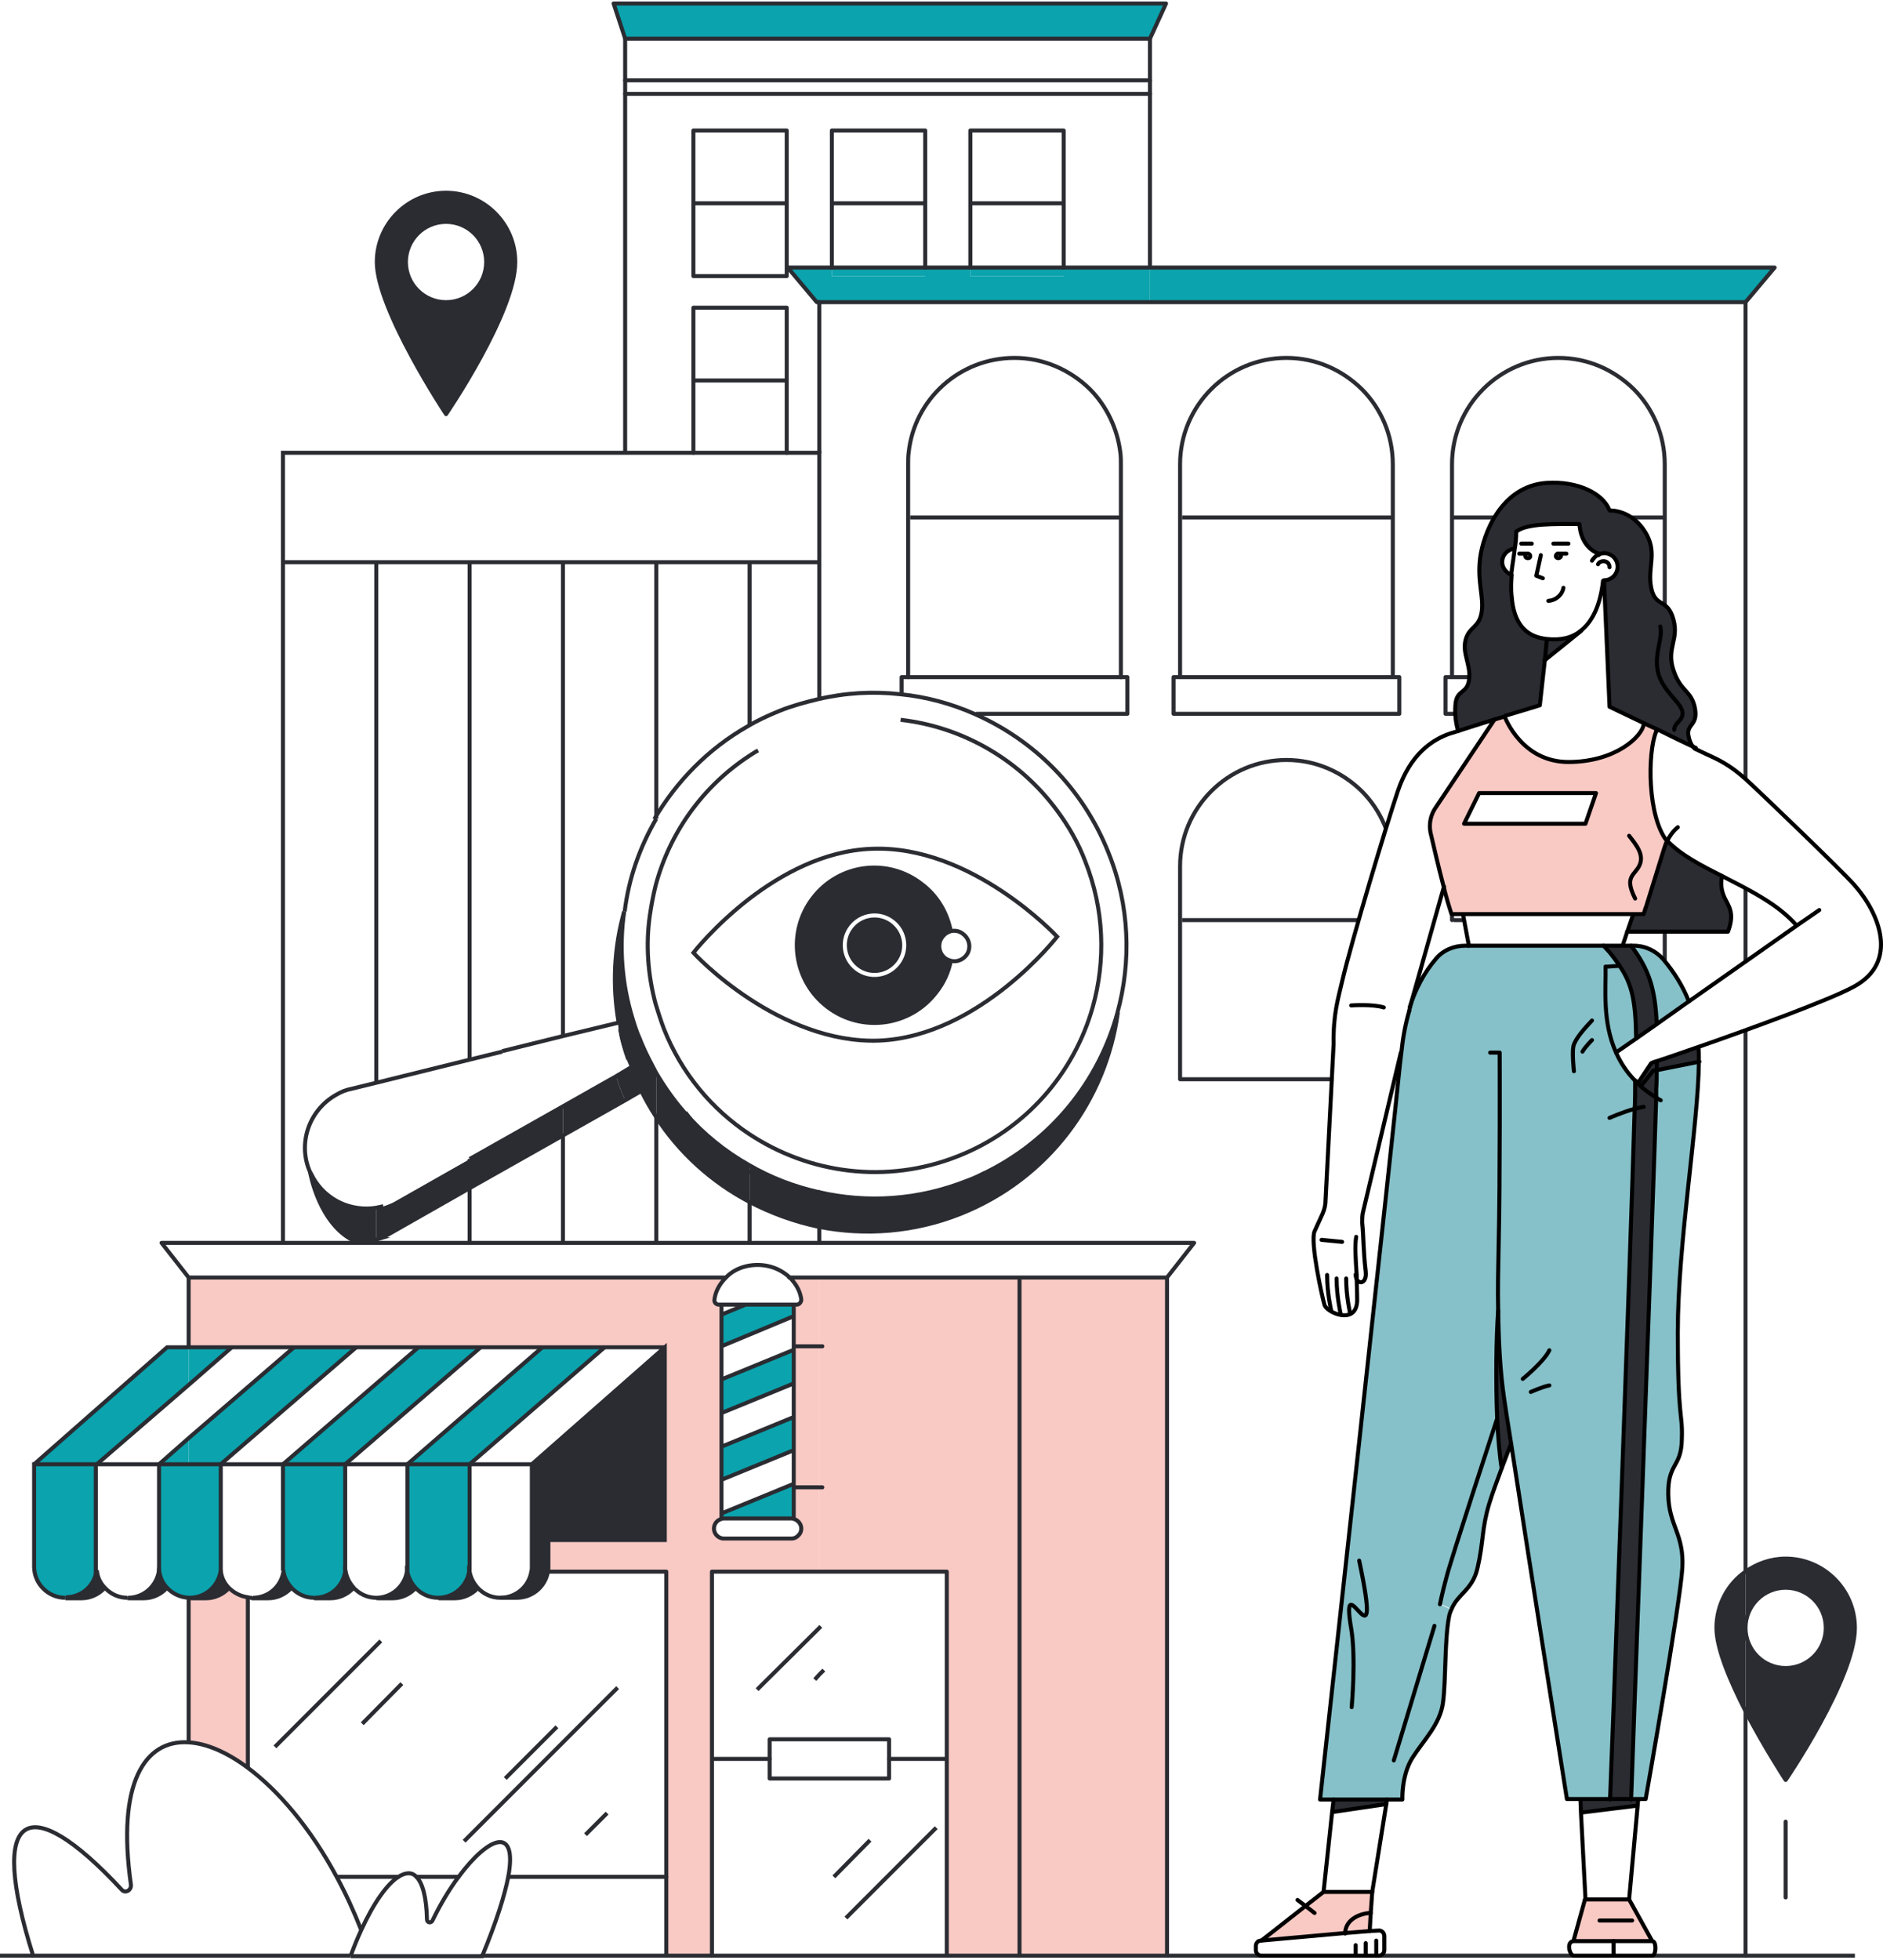 <svg xmlns="http://www.w3.org/2000/svg" id="ss1" x="0" y="0" version="1.1" viewBox="0 0 375.3 390.5" xml:space="preserve"><style>#ss1 .st0{fill:#fff}#ss1 .st1{fill:#2a2c32}#ss1 .st2{fill:#0ba3ad}#ss1 .st3{fill:#f9c9c4}#ss1 .st4{stroke-linecap:round;stroke-linejoin:round}#ss1 .st4,#ss1 .st5,#ss1 .st6{fill:none;stroke:#2a2c32;stroke-width:.8}#ss1 .st6{stroke-miterlimit:10}#ss1 .st8{fill:#86c0c8}#ss1 .st9{fill:none;stroke:#000;stroke-width:.8;stroke-linecap:round;stroke-linejoin:round}</style><path d="m124.4 3.7.2 88.9 79.1.4 19.5-4.8 7.6-16.7-1.3-15.3-.7-50.5z" class="st0"/><g id="XMLID_00000109710622557110055670000006557853371514180799_"><path d="M355.9 310.5c7.6 0 13.8 6.2 13.8 13.8 0 10.1-13.8 30.3-13.8 30.3s-4.2-6.4-8-13.7v-16.6c0 4.4 3.6 8 8 8s8-3.6 8-8-3.6-8-8-8-8 3.6-8 8v-11.2c2.2-1.7 5-2.6 8-2.6z" class="st1"/><path d="m353.7 53.3-5.8 6.9H229.2v-6.9z" class="st2"/><path d="M347.9 340.9v48.8H232.6V254.5l5.4-7H163.3v-3.2c9.2 1.8 19 1.1 28.3-2.6 17.5-7 28.9-22.6 31.3-40.1 2.8-10.2 2.5-21.4-1.8-32-5.1-12.8-14.8-22.3-26.5-27.5h30.1v-7.4h-1.4V92.5c0-.8 0-1.6-.1-2.3h5.9v-30h118.7V313c-3.5 2.5-5.8 6.6-5.8 11.2.1 4.3 2.8 10.8 5.9 16.7zm-14.8-118.5V215h-1.4v-42.4c0-5.9-2.4-11.1-6.2-15-3.8-3.8-9.1-6.2-15-6.2-11.7 0-21.2 9.5-21.2 21.2V215H288v7.4h45.1zm0-80.2v-7.4h-1.4V92.5c0-5.8-2.4-11.1-6.2-15-3.8-3.8-9.1-6.2-15-6.2-11.7 0-21.2 9.5-21.2 21.2v42.4H288v7.4h45.1zm-54.2 80.2V215h-1.4v-42.4c0-5.9-2.4-11.1-6.2-15-3.8-3.8-9.1-6.2-15-6.2-11.7 0-21.2 9.5-21.2 21.2V215h-1.4v7.4h45.2zm0-80.2v-7.4h-1.4V92.5c0-5.8-2.4-11.1-6.2-15-3.8-3.8-9.1-6.2-15-6.2-11.7 0-21.2 9.5-21.2 21.2v42.4h-1.4v7.4h45.2z" class="st0"/><path d="M347.9 324.3v16.6c-3-5.9-5.8-12.4-5.8-16.6 0-4.6 2.3-8.8 5.8-11.2v11.2z" class="st1"/><path d="M333.1 215v7.4h-45V215H331.8zM333.1 134.9v7.3h-45v-7.3H331.8zM331.8 183.3V215h-42.4v-31.7h.3zM331.8 172.7v10.6h-42.3v-10.6c0-11.7 9.5-21.2 21.2-21.2 5.9 0 11.1 2.4 15 6.2 3.7 3.9 6.1 9.2 6.1 15zM331.8 103.1v31.8h-42.4v-31.8h.3zM331.8 92.5v10.6h-42.3V92.5c0-11.7 9.5-21.2 21.2-21.2 5.9 0 11.1 2.4 15 6.2 3.7 3.9 6.1 9.2 6.1 15zM278.9 215v7.4h-45V215H277.6zM278.9 134.9v7.3h-45v-7.3H277.6zM277.6 183.3V215h-42.4v-31.7h.4zM277.6 172.7v10.6h-42.3v-10.6c0-11.7 9.5-21.2 21.2-21.2 5.9 0 11.1 2.4 15 6.2 3.7 3.9 6.1 9.2 6.1 15zM277.6 103.1v31.8h-42.4v-31.8h.4zM277.6 92.5v10.6h-42.3V92.5c0-11.7 9.5-21.2 21.2-21.2 5.9 0 11.1 2.4 15 6.2 3.7 3.9 6.1 9.2 6.1 15zM238 247.6l-5.4 6.9v-6.9z" class="st0"/><path d="M203.2 254.5h29.4v135.1h-29.4z" class="st3"/><path d="M203.2 247.6h29.4v7h-29.4z" class="st0"/><path d="m232.4.7-3.2 7H124.6l-2.3-7z" class="st2"/><path d="M229.2 60.2v30h-5.9c-.5-4.9-2.8-9.3-6.1-12.7-3.8-3.8-9.1-6.2-15-6.2-10.9 0-19.9 8.3-21.1 18.9h-17.9v-30h66z" class="st0"/><path d="M229.2 53.3v6.9h-66.4l-5.8-6.9h8.8V55h18.6v-1.7h9V55H212v-1.7z" class="st2"/><path d="M224.7 134.9v7.4h-30.1c-4.7-2.1-9.8-3.5-15-4V135H224.7zM223.4 103.1v31.8H181v-31.8h.4zM223.4 92.5v10.6H181V92.5c0-.8 0-1.6.1-2.3h42.1c.2.8.2 1.6.2 2.3z" class="st0"/><path d="M223.3 90.2h-42.1c1.1-10.6 10.1-18.9 21.1-18.9 5.8 0 11.1 2.4 15 6.2 3.2 3.4 5.4 7.8 6 12.7zM219.8 176.3c3.3 8.3 4.2 17.1 3.1 25.4-3.8 13.6-13.2 25.5-26.7 32 12.1-7.2 19.9-19.6 21.6-33.1a45.3 45.3 0 0 0-1.5-29c-1.5-3.7-3.4-7.1-5.6-10.1 3.8 4.3 6.9 9.2 9.1 14.8z" class="st0"/><path d="M222.9 201.7c1.1-8.3.2-17-3.1-25.4-2.2-5.6-5.3-10.6-9.1-14.8-7.5-10.2-18.9-16.7-31.2-18.1l.2-1.2v-4c5.2.6 10.3 1.9 15 4 11.7 5.1 21.4 14.7 26.5 27.5 4.2 10.6 4.5 21.8 1.7 32z" class="st0"/><path d="M216.4 171.6c3.8 9.6 4.1 19.7 1.5 29 .9-7.3.1-15-2.8-22.4-9.2-23.2-35.5-34.5-58.7-25.3-2.5 1-4.8 2.1-7 3.5v-5.7c.6-.4 1.2-.8 1.8-1.1 1.1-.5 2.1-1 3.2-1.4 20.3-8.1 42.6-2 56.3 13.4 2.3 3 4.2 6.4 5.7 10z" class="st0"/><path d="M215 178.2c2.9 7.4 3.8 15 2.8 22.4-3.7 13.1-13.2 24.3-26.8 29.7-14.3 5.7-29.8 3.5-41.7-4.4V199c6.8 4.5 16 8.8 25.9 8.3 20-.9 35.4-20.7 35.4-20.7s-17.1-18.4-37.1-17.5c-9.5.4-18 5.1-24.2 9.9v-22.6c2.2-1.3 4.5-2.5 7-3.5 23.2-9.2 49.5 2.1 58.7 25.3z" class="st0"/><path d="M193.4 53.3h18.7V55h-18.7z" class="st2"/><path d="M163.3 296.3v-41.8h39.9v135.1h-14.5v-76.5h-25.4z" class="st3"/><path d="M163.3 247.6h39.9v7h-39.9zM210.7 186.6s-15.4 19.8-35.4 20.7c-9.9.4-19.2-3.9-25.9-8.3v-20c6.3-4.8 14.7-9.5 24.2-9.9 20-.9 37.1 17.5 37.1 17.5zm-18.1 3.7c1-1.3.8-3.2-.6-4.2-.8-.6-1.7-.7-2.5-.6-.7-3.6-2.6-7-5.8-9.4-6.8-5.2-16.5-3.9-21.7 2.8-5.2 6.8-3.9 16.5 2.9 21.7 6.8 5.2 16.5 3.9 21.7-2.9 1.5-1.9 2.4-4.1 2.9-6.3 1.1.3 2.4-.1 3.1-1.1zM217.8 200.6c-1.7 13.5-9.5 25.9-21.6 33.1-1.1.5-2.1 1-3.2 1.4-9.8 3.9-20.1 4.5-29.6 2.3-4.9-1.1-9.6-2.9-13.9-5.4v-6c11.9 7.9 27.4 10 41.7 4.4 13.4-5.5 22.9-16.7 26.6-29.8z" class="st0"/><path d="M196.2 233.7c13.5-6.5 23-18.4 26.7-32-2.4 17.4-13.8 33.1-31.3 40.1-9.3 3.7-19.1 4.4-28.3 2.6v-5.3c8.5 1.9 17.7 1.3 26.4-2.1 2.3-1 4.4-2.1 6.5-3.3z" class="st1"/><path d="M192.9 235.1c1.1-.4 2.2-.9 3.2-1.4-2.1 1.2-4.2 2.3-6.5 3.2-8.7 3.5-17.9 4-26.4 2.1v-1.6c9.7 2.2 19.9 1.6 29.7-2.3z" class="st1"/><path d="M192.1 186.1c1.3 1 1.6 2.9.6 4.2-.8 1-2 1.4-3.1 1.1.4-1.9.4-3.9 0-5.9.8-.2 1.7 0 2.5.6z" class="st0"/><path d="M189.5 185.5c.4 1.9.4 3.9 0 5.9-.4-.1-.8-.3-1.1-.5-1.3-1-1.6-2.9-.6-4.2.5-.7 1.1-1 1.7-1.2z" class="st0"/><path d="M188.4 190.9c.4.3.7.4 1.1.5-.4 2.2-1.4 4.4-2.9 6.3-5.2 6.8-14.9 8.1-21.7 2.9-6.8-5.2-8.1-14.9-2.9-21.7 5.2-6.8 14.9-8.1 21.7-2.8 3.2 2.4 5.1 5.8 5.8 9.4-.7.2-1.3.5-1.7 1.1-1 1.3-.8 3.2.6 4.3zm-9.4 1c2-2.6 1.5-6.3-1.1-8.3-2.6-2-6.3-1.5-8.3 1.1-2 2.6-1.5 6.3 1.1 8.3 2.7 2 6.4 1.5 8.3-1.1z" class="st1"/><path d="M188.7 350.4v39.2h-25.4v-35.3h13.9v-3.9z" class="st0"/><path d="M163.3 324.3v-11.2h25.4v37.3h-11.5v-3.9h-13.9v-12.9z" class="st0"/><path d="M165.8 53.3h18.7V55h-18.7z" class="st2"/><path d="M163.3 90.2h17.9c-.1.8-.1 1.5-.1 2.3v42.4h-1.4v3.3c-5.4-.6-10.9-.3-16.4 1v-49zM179.5 143.4c12.3 1.4 23.7 7.9 31.2 18.1-13.7-15.4-36.1-21.5-56.3-13.4-1.1.4-2.2.9-3.2 1.4 2.1-1.2 4.2-2.3 6.5-3.2 7.2-2.8 14.6-3.7 21.8-2.9z" class="st0"/><path d="M179.7 138.2v4l-.2 1.2c-7.2-.8-14.7 0-21.9 2.9-2.3.9-4.4 2-6.5 3.2l-1.8.9v-5.9c2-1.2 4.2-2.2 6.4-3.1 2.5-1 5-1.8 7.6-2.3 5.5-1.2 11-1.5 16.4-.9z" class="st0"/><path d="M177.9 183.6c2.6 2 3.1 5.7 1.1 8.3-2 2.6-5.7 3.1-8.3 1.1-2.6-2-3.1-5.7-1.1-8.3 2-2.6 5.8-3.1 8.3-1.1z" class="st1"/><path d="M163.3 350.4h13.9v3.9h-13.9zM163.3 346.5h13.9v3.9h-13.9zM163.3 354.3v35.3h-21.4v-39.2h11.5v3.9z" class="st0"/><path d="M153.4 350.4h9.9v3.9h-9.9zM153.4 346.5h9.9v3.9h-9.9z" class="st0"/><path d="M163.3 333.6v12.9h-9.9v3.9h-11.5v-37.3h21.4v11.2z" class="st0"/><path d="M163.3 296.3v16.8h-21.4v76.5h-9V313h-23.6c.1-.3.1-.7.1-1v-5.3h23.2v-38.3h-95v-13.9h107c-1.2 1.2-2.1 2.7-2.3 4.4-.1.5.3 1 .9 1h.6V302.8c-.3.1-.6.3-.9.5-.4.4-.6.8-.6 1.4 0 1.1.9 2 2 2h13.4c.5 0 1-.2 1.4-.6.4-.4.6-.8.6-1.4 0-.9-.6-1.7-1.5-1.9v-6.2h5.1z" class="st3"/><path d="M163.3 268.2v28.1h-5.1V268.2zM163.3 254.5v13.6h-5.1v-8.2h.6c.5 0 .9-.5.9-1-.2-1.7-1.1-3.2-2.3-4.4h5.9z" class="st3"/><path d="M163.3 247.6v7h-6c-1.6-1.5-3.8-2.5-6.4-2.5-2.5 0-4.8.9-6.3 2.5h-107v-7H163.3zM163.3 244.4v3.2h-13.9v-8.2c4.3 2.3 9 4 13.9 5z" class="st0"/><path d="M163.3 244.3c-4.9-.9-9.6-2.6-13.9-4.9v-6c4.3 2.6 9 4.5 13.9 5.6v5.3z" class="st1"/><path d="M163.3 237.5v1.6c-4.9-1.1-9.6-3-13.9-5.6v-1.4c4.3 2.4 9 4.3 13.9 5.4z" class="st1"/><path d="M163.3 139.2c-2.5.6-5.1 1.4-7.6 2.3-2.2.9-4.4 1.9-6.4 3.1V112h13.9v27.2zM163.3 90.2V112H56.4V90.2h100.4zM159.6 258.9c.1.5-.3 1-.9 1h-15.6c-.5 0-.9-.5-.9-1 .2-1.7 1.1-3.2 2.3-4.4h12.7c1.3 1.2 2.2 2.7 2.4 4.4zM158.2 302.6c.8.2 1.5 1 1.5 1.9 0 .6-.2 1-.6 1.4-.4.4-.8.6-1.4.6h-13.4c-1.1 0-2-.9-2-2a1.974 1.974 0 0 1 1.5-1.9v1.9h14.4v-1.9z" class="st0"/><path d="M158.2 302.6v1.9h-14.4v-1.9c.2-.1.3-.1.5-.1h13.4c.1 0 .3 0 .5.1z" class="st0"/><path d="M158.2 296.3v6.2c-.2-.1-.3-.1-.5-.1h-13.4c-.2 0-.3 0-.5.1v-1.1l14.4-5.9v.8z" class="st2"/><path d="M158.2 288.9v6.7l-14.4 5.9v-6.7z" class="st0"/><path d="M158.2 282.3v6.6l-14.4 5.9v-6.6z" class="st2"/><path d="M158.2 275.6v6.7l-14.4 5.9v-6.7z" class="st0"/><path d="M158.2 268.9v6.7l-14.4 5.9v-6.7z" class="st2"/><path d="M158.2 268.2v.7l-14.4 5.9v-6.6l14.4-6z" class="st0"/><path d="M158.2 259.9v2.3l-14.4 6v-6.3l4.8-2z" class="st2"/><path d="M157.3 254.5h-12.7c1.6-1.5 3.8-2.5 6.3-2.5 2.6 0 4.8 1 6.4 2.5zM149.4 150.4l1.8-.9c-.6.3-1.2.7-1.8 1.1v-.2zM149.4 239.4v8.2h-18.6v-25.2c4.7 7.3 11.2 13.1 18.6 17z" class="st0"/><path d="M149.4 233.4v6c-7.4-3.9-13.9-9.7-18.6-17v-8.8c1.7 2.9 3.6 5.6 5.8 8.1 3.5 4.8 7.9 8.7 12.8 11.7z" class="st1"/><path d="M149.4 232.1v1.4c-4.9-3-9.3-7-12.8-11.8 3.7 4.2 8 7.7 12.8 10.4z" class="st1"/><path d="M149.4 226v6.1c-4.8-2.7-9.1-6.2-12.8-10.4-2.2-3-4.1-6.4-5.6-10.1-.1-.2-.2-.4-.2-.6v-10.7c.4 1.6 1 3.2 1.6 4.8 3.5 8.8 9.5 16 17 20.9z" class="st0"/><path d="M149.4 199v27c-7.4-4.9-13.5-12.1-17-21-.6-1.6-1.1-3.2-1.6-4.8v-21.4c3.5-9.1 9.9-17.1 18.6-22.4V179c-6.9 5.3-11.2 10.8-11.2 10.8s4.3 4.7 11.2 9.2z" class="st0"/><path d="M149.4 179v20c-6.9-4.5-11.2-9.2-11.2-9.2s4.2-5.4 11.2-10.8zM149.4 150.7v5.7c-8.7 5.3-15.1 13.3-18.6 22.4v-2.4c2.8-10.3 9.3-19.6 18.6-25.7z" class="st0"/><path d="M149.4 150.4v.2c-9.3 6.1-15.8 15.4-18.6 25.7v-8.9c4.5-6.9 10.8-12.9 18.6-17z" class="st0"/><path d="M149.4 144.6v5.9c-7.8 4.1-14.1 10-18.6 17v-4.4c4.3-7.6 10.6-14 18.6-18.5z" class="st0"/><path d="M149.4 112v32.6c-7.9 4.5-14.2 11-18.6 18.5V112h18.6zM148.6 259.9l-4.8 2v-2zM132.8 373.9v15.8H96c2.9-7 4.6-12.1 5.2-15.8h31.6z" class="st0"/><path d="M132.8 313.1v60.8h-31.6c1.9-10.3-3.9-8.1-9.9 0H83c-.9-1-2.2-.9-3.6 0H67.2c-5.2-9.7-11.6-17.2-17.8-21.8v-33.8c.2 0 .5.1.8.1h3.4c1.8 0 3.4-.8 4.5-2 1.1 1.2 2.7 2 4.5 2h3.3c1.8 0 3.4-.8 4.5-2l.4.4c1.1 1 2.6 1.6 4.1 1.6h3.3c1.8 0 3.4-.8 4.5-2 1.1 1.2 2.8 2 4.5 2h3.3c1.8 0 3.4-.8 4.5-2 1.1 1.2 2.8 2 4.5 2h3.3c3.1 0 5.7-2.2 6.2-5.2h23.8z" class="st0"/><path d="M132.5 268.4v38.4h-23.2v-15.1H106z" class="st1"/><path d="M132.5 268.4 106 291.7H93.6l26.9-23.3zM131 211.6c1.5 3.7 3.3 7 5.6 10.1-2.2-2.5-4.1-5.2-5.8-8.1V211c.1.2.1.4.2.6zM130.8 222.4v25.2h-18.6v-21.3l12.4-7 3.1-1.8.2-.1c.9 1.7 1.8 3.4 2.9 5z" class="st0"/><path d="M127.9 217.3c-.6-1.2-1.2-2.5-1.7-3.8l-.3-.9.1-.1 3.1-1.8.2-.1c.5 1 1 1.9 1.5 2.9v8.8c-1.1-1.5-2-3.2-2.9-5z" class="st1"/><path d="M130.8 211v2.6c-.5-.9-1.1-1.9-1.5-2.9-.6-1.2-1.2-2.5-1.7-3.8-.5-1.3-1-2.6-1.4-3.9-2.2-7.1-2.7-14.4-1.7-21.4 1.4-5 3.5-9.8 6.3-14.1v8.9c-.6 2-1 4.1-1.2 6.2-2.6 9.1-2.4 19 1.2 28.4z" class="st0"/><path d="M130.8 200.2V211c-3.6-9.4-3.8-19.3-1.2-28.3-.8 5.7-.5 11.7 1.2 17.5z" class="st0"/><path d="M130.8 178.9v21.4c-1.6-5.9-2-11.9-1.2-17.6.3-1.3.7-2.6 1.2-3.8z" class="st0"/><path d="M130.8 176.4v2.4c-.5 1.2-.9 2.5-1.2 3.8.2-2.1.6-4.2 1.2-6.2zM130.8 163.1v4.4c-2.8 4.3-5 9.1-6.3 14.1.8-6.6 3-12.9 6.3-18.5z" class="st0"/><path d="M130.8 112v51.1c-3.3 5.7-5.5 11.9-6.3 18.5-2 7.1-2.4 14.6-1.1 22.1l-11.2 2.8V112h18.6z" class="st0"/><path d="m129.2 210.7-.2.1-3.1 1.8s-.3-.6-.7-1.6c-.7-2-1.2-4-1.6-6v-1.4l2.3-.6.2-.1c.4 1.3.8 2.6 1.4 3.9.6 1.4 1.1 2.7 1.7 3.9zM127.9 217.3l-.2.1-3.1 1.8s-1.1-2.3-1.8-4.8l3-1.7.3.9c.6 1.2 1.2 2.5 1.8 3.7z" class="st1"/><path d="M126.2 203h-.2l-2.3.6-.3.1c-1.3-7.5-.9-15 1.1-22.1-1 7-.5 14.3 1.7 21.4z" class="st1"/><path d="m126 212.6-.1.1c-.2-.6-.4-1.1-.6-1.6.4.8.7 1.5.7 1.5z" class="st0"/><path d="m125.8 212.6-3 1.7c-.4-1.4-.7-3-.5-4.2l2.3-.6h.1c.2.5.4 1 .5 1.4.2.6.5 1.2.6 1.7z" class="st0"/><path d="M125.3 211c-.2-.4-.3-.9-.5-1.4-.5-1.4-1-3.1-1.1-4.6.4 2 .9 4 1.6 6z" class="st1"/><path d="m124.7 209.6-2.4.6-10.2 2.5v-6.3l11.2-2.8c.1.4.2.9.2 1.3.2 1.6.7 3.3 1.2 4.7z" class="st0"/><path d="m124.6 219.2-12.4 7v-5.8l10.6-6c.7 2.5 1.8 4.8 1.8 4.8z" class="st1"/><path d="m123.4 203.7.3-.1c-.1.4-.1.9 0 1.4-.1-.5-.2-.9-.3-1.3zM122.8 214.4l-10.6 6v-7.7l10.2-2.5c-.2 1.2 0 2.7.4 4.2z" class="st0"/><path d="m120.5 268.4-26.9 23.3H81.2l26.9-23.3z" class="st2"/><path d="M112.2 226.2v21.4H93.6v-10.9z" class="st0"/><path d="M112.2 220.4v5.8l-18.6 10.5v-5.8z" class="st1"/><path d="M112.2 212.7v7.7l-18.6 10.5V211l6.5-1.6 12.1-3z" class="st0"/><path d="M112.2 112v94.4l-12.1 3-6.5 1.6v-99z" class="st0"/><path d="M109.3 306.8v5.3c0 .4 0 .7-.1 1h-3.3c.1-.3.1-.7.1-1v-5.3h3.3zM106 291.7h3.3v15.1H106zM105.9 313.1h3.3c-.5 3-3.1 5.2-6.2 5.2h-3.3c3.2 0 5.7-2.2 6.2-5.2z" class="st1"/><path d="m108.1 268.4-26.9 23.3H68.8l27-23.3zM106 306.8v5.3c0 .4 0 .7-.1 1H93.6c0-.1 0-.2-.1-.3v-21.2H106v15.2zM93.6 313.1h12.3c-.5 3-3.1 5.2-6.2 5.2-1.8 0-3.4-.8-4.5-2-.8-.8-1.4-1.9-1.6-3.2zM91.4 373.9c6-8.1 11.8-10.3 9.9 0h-9.9z" class="st0"/><path d="M91.4 373.9h9.9c-.7 3.6-2.3 8.8-5.2 15.8H73.8c-.6-1.8-1.2-3.5-1.8-5.1 2.5-5.5 5.2-9.2 7.4-10.6H83c1.2 1.2 2 4 2.1 8.5 0 .6.8.8 1.1.2 1.6-3.4 3.4-6.4 5.2-8.8z" class="st0"/><path d="M88.9 38.4c7.6 0 13.8 6.2 13.8 13.8 0 10.1-13.8 30.3-13.8 30.3S75.1 61.7 75.1 52.2c0-7.6 6.2-13.8 13.8-13.8zm8 13.8c0-4.4-3.6-8-8-8s-8 3.6-8 8 3.6 8 8 8 8-3.6 8-8z" class="st1"/><path d="m95.8 268.4-27 23.3H56.4l27-23.3z" class="st2"/><path d="M93.6 313.1c.2 1.2.8 2.4 1.6 3.2-1.1 1.2-2.8 2-4.5 2h-3.3c3.1 0 5.7-2.2 6.2-5.2zM93.6 313.1c-.1-.1-.1-.2-.1-.3.1.2.1.3.1.3z" class="st1"/><path d="M93.6 291.7v21.5H81.2c0-.1 0-.2-.1-.3v-21.2h12.5z" class="st2"/><path d="M93.6 236.7v10.8H75v-.7h.1c.9-.3 1.7-.6 2.5-1.1l16-9z" class="st0"/><path d="M93.6 230.9v5.8l-16 9.1c-.8.5-1.7.8-2.5 1.1H75v-6.3c.5-.1 1-.2 1.4-.3.9-.3 1.7-.6 2.5-1.1l14.7-8.3z" class="st1"/><path d="M93.6 211v19.9L79 239.2c-.8.5-1.7.8-2.5 1.1-.5.1-.9.2-1.4.3v-25l18.5-4.6zM93.6 112v99L75 215.6V112z" class="st0"/><path d="M81.2 313.1h12.3c-.5 3-3.1 5.2-6.2 5.2-1.8 0-3.4-.8-4.5-2-.8-.8-1.4-1.9-1.6-3.2z" class="st2"/><path d="M83 373.9h8.3c-1.8 2.4-3.6 5.4-5.2 8.7-.3.6-1.1.4-1.1-.2 0-4.5-.8-7.3-2-8.5zM83.4 268.4l-27 23.3H44l27-23.3zM83 373.9h-3.6c1.4-.9 2.7-1 3.6 0z" class="st0"/><path d="M82.8 316.4c-1.2 1.2-2.8 2-4.5 2H75c3.1 0 5.7-2.3 6.1-5.2h.1c.2 1.2.8 2.3 1.6 3.2zM81.2 313.1c-.1-.1-.1-.2-.1-.3.1.2.1.3.1.3z" class="st1"/><path d="M81.2 291.7v21.5H68.9c0-.1 0-.2-.1-.3v-21.2h12.4z" class="st0"/><path d="M68.9 313.1h12.3c-.5 3-3.1 5.2-6.1 5.2-1.6 0-3-.6-4.1-1.6-.1-.1-.3-.2-.4-.4-1-.8-1.5-1.9-1.7-3.2zM67.2 373.9h12.2c-2.2 1.4-4.8 5.1-7.4 10.6-1.4-3.8-3.1-7.3-4.8-10.6zM75 246.9v.7h-2.9c.9 0 1.9-.4 2.9-.7z" class="st0"/><path d="M75 240.6v6.3c-.9.3-2 .7-2.9.7-.4 0-.7-.1-1.1-.2-7.4-3.2-9.2-13.9-9.2-13.9.2.4.3.8.6 1.1 2.6 4.6 7.7 6.8 12.6 6z" class="st1"/><path d="M75 215.6v25c-4.9.8-10-1.4-12.6-6-.2-.4-.4-.8-.6-1.1-2.5-5.6-.3-12.3 5.2-15.4 1-.6 2-1 3.1-1.2l4.9-1.3z" class="st0"/><path d="M61.8 233.5s1.8 10.7 9.2 13.9c.3.1.7.2 1.1.2H56.4V112H75v103.6l-4.9 1.2c-1 .3-2.1.7-3.1 1.2-5.5 3.1-7.7 9.8-5.2 15.5zM73.8 389.6h-3.9c.7-1.9 1.4-3.6 2.1-5.1.7 1.7 1.3 3.4 1.8 5.1z" class="st0"/><path d="m71 268.4-27 23.3h-6.4v-5.2l21-18.1z" class="st2"/><path d="M70.5 316.4c-1.2 1.2-2.8 2-4.6 2h-3.3c3.1 0 5.7-2.3 6.1-5.2h.1c.3 1.2.8 2.3 1.7 3.2z" class="st1"/><path d="M72 384.5c-.7 1.6-1.4 3.3-2.1 5.1H49.4v-15.8h17.8c1.7 3.4 3.4 6.9 4.8 10.7z" class="st0"/><path d="M68.9 313.1c-.1-.1-.1-.2-.1-.3 0 .2 0 .3.1.3z" class="st1"/><path d="M68.8 291.7v21.5H56.5v-21.5h12.3z" class="st2"/><path d="M56.5 313.1h12.3c-.5 3-3 5.2-6.1 5.2-1.8 0-3.4-.8-4.5-2-1-.8-1.5-1.9-1.7-3.2z" class="st2"/><path d="M67.2 373.9H49.4v-21.8c6.2 4.6 12.6 12.1 17.8 21.8zM58.6 268.4l-21 18.1v-10.6l8.6-7.5z" class="st0"/><path d="M58.1 316.4c-1.2 1.2-2.8 2-4.6 2h-3.3c3.1 0 5.6-2.3 6.1-5.2h.1c.3 1.2.8 2.3 1.7 3.2zM56.5 313.1c-.1-.1-.1-.2 0-.3-.1.2 0 .3 0 .3z" class="st1"/><path d="M56.4 291.7v21.5h-7v5.1c-1.5-.2-2.8-.9-3.8-1.9-.9-.9-1.5-2.1-1.6-3.5v-21.2h12.4z" class="st0"/><path d="M49.4 313.1h7c-.5 3-3 5.2-6.1 5.2h-.1c-.3 0-.5 0-.8-.1v-5.1zM49.4 373.9v15.8H37.6v-42.5c3.6.2 7.7 1.9 11.8 5v21.7z" class="st0"/><path d="M49.4 318.3v33.8c-4.2-3.1-8.2-4.8-11.8-5v-28.8h3.5c1.8 0 3.4-.8 4.5-2 1 1.1 2.4 1.8 3.8 2z" class="st3"/><path d="m46.2 268.4-8.6 7.5v-7.5z" class="st2"/><path d="M45.7 316.4c-1.2 1.2-2.8 2-4.6 2h-3.2c3.2 0 5.8-2.4 6.2-5.5.1 1.3.7 2.5 1.6 3.5z" class="st1"/><path d="M44 291.7v21.2c-.4 3.1-3 5.5-6.2 5.5H37.5v-26.7H44z" class="st2"/><path d="M37.6 347.1v42.5h-31c-9.1-28.8-1.3-33.4 17.6-13.2.8.8 2.1.1 1.9-.9-2.8-20.4 2.9-28.8 11.5-28.4z" class="st0"/><path d="M33.3 316.4c-.9-.9-1.4-2.1-1.6-3.5v-21.2h5.9v26.7c-1.7-.1-3.2-.9-4.3-2zM37.6 286.5v5.2h-5.9z" class="st2"/><path d="M37.6 275.9v10.6l-5.9 5.2H19.3z" class="st0"/><path d="M37.6 268.4v7.5l-18.3 15.8H6.8l26.5-23.3z" class="st2"/><path d="M37.6 247.6v6.9l-5.4-6.9z" class="st0"/><path d="M33.3 316.4c-1.2 1.2-2.8 2-4.6 2h-3.2c3.2 0 5.8-2.4 6.2-5.5.1 1.3.7 2.5 1.6 3.5z" class="st1"/><path d="M31.7 291.7v21.2c-.4 3.1-3 5.5-6.2 5.5h-.1c-1.6 0-3-.6-4.1-1.6l-.4-.4c-.9-.9-1.5-2.1-1.6-3.5 0 .3-.1.6-.2.8v-22.1h12.6z" class="st0"/><path d="M20.9 316.3c-1.2 1.2-2.8 2-4.6 2h-3.2c2.9 0 5.3-2 6-4.6.1-.3.1-.6.2-.8.1 1.3.7 2.5 1.6 3.4z" class="st1"/><path d="M19.1 291.7v22.1c-.7 2.7-3.1 4.6-6 4.6H13c-3.4 0-6.2-2.8-6.2-6.2v-20.4h12.3z" class="st2"/><g><path d="M102.7 52.2c0 10.1-13.8 30.3-13.8 30.3S75.1 61.7 75.1 52.2c0-7.6 6.2-13.8 13.8-13.8s13.8 6.2 13.8 13.8z" class="st4"/><circle cx="88.9" cy="52.2" r="8" class="st4"/><path d="M355.9 362.9V378M156.8 40.5V55h-18.6V26h18.6zM138.2 40.5h18.6M138.2 90.2V61.3h18.6v28.9M138.2 75.8h18.6M165.8 53.3V26h18.6v27.3M165.8 40.5h18.6M193.4 53.3V26H212v27.3M193.4 40.5H212" class="st4"/><path d="M229.2 53.3V7.7M124.6 7.7v82.5" class="st5"/><path d="M163.3 244.3V237.5M347.9 340.9v48.7M347.9 60.2v252.9M163.3 90.2v-30" class="st4"/><path d="M232.6 389.6h137.1M0 389.6h6.6M37.6 268.4v-13.9M37.6 347.1v-28.8M141.9 389.6h-9.1M203.2 389.6h-14.5" class="st6"/><path d="M203.2 254.5v135.1h29.4V254.5M163.3 247.6H238l-5.4 6.9h-75.3M144.6 254.5h-107l-5.4-6.9H56.4M96 389.6h36.8v-76.5h-23.6M49.4 318.3v33.8" class="st4"/><path d="M56.5 313.1h-.1M68.9 313.1h-.1" class="st6"/><path d="M188.7 350.4v-37.3h-46.8v76.5h46.8zM177.2 350.4h11.5M141.9 350.4h11.5M79.4 373.9H67.2M91.4 373.9H83M132.8 373.9h-31.5" class="st4"/><path d="M177.2 350.4v3.9h-23.8v-7.8h23.8zM158.2 259.9v42.7M143.8 302.6V259.9M158.2 268.2H163.9M158.2 296.3H163.9M158.2 259.9h.6c.5 0 .9-.5.9-1-.2-1.7-1.1-3.2-2.3-4.4-1.6-1.5-3.8-2.5-6.4-2.5-2.5 0-4.8.9-6.3 2.5-1.2 1.2-2.1 2.7-2.3 4.4-.1.5.3 1 .9 1H158.2zM158.2 302.6c.8.2 1.5 1 1.5 1.9 0 .6-.2 1-.6 1.4-.4.4-.8.6-1.4.6h-13.4c-1.1 0-2-.9-2-2a1.974 1.974 0 0 1 1.5-1.9c.2-.1.3-.1.5-.1h13.4c.1 0 .3 0 .5.1zM158.2 262.2l-14.4 6M148.6 259.9l-4.8 2M158.2 268.9l-14.4 5.9M158.2 275.6l-14.4 5.9M158.2 282.3l-14.4 5.9M158.2 288.9l-14.4 5.9M158.2 295.6l-14.4 5.9" class="st4"/><path d="m106 291.7 26.5-23.3v38.4H106M6.8 291.7l26.5-23.3h99.2M13 318.3c-3.4 0-6.2-2.8-6.2-6.2v-20.4H106v20.4c0 .4 0 .7-.1 1-.5 3-3.1 5.2-6.2 5.2-1.8 0-3.4-.8-4.5-2-.8-.9-1.4-2-1.6-3.2 0-.1 0-.2-.1-.3v.3c-.5 3-3.1 5.2-6.2 5.2-1.8 0-3.4-.8-4.5-2-.8-.9-1.4-2-1.6-3.2 0-.1 0-.2-.1-.3v.3c-.5 3-3.1 5.2-6.1 5.2" class="st6"/><path d="M25.4 318.3c-1.6 0-3-.6-4.1-1.6l-.4-.4c-.9-.9-1.5-2.1-1.6-3.5 0 .3-.1.6-.2.8-.7 2.7-3.1 4.6-6 4.6M37.8 318.3h-.2c-1.7-.1-3.2-.8-4.3-2-.9-.9-1.4-2.1-1.6-3.5-.4 3.1-3 5.5-6.2 5.5M50.2 318.3c-.3 0-.5 0-.8-.1-1.5-.2-2.8-.9-3.8-1.9-.9-.9-1.5-2.1-1.6-3.5-.4 3.1-3 5.5-6.2 5.5M62.6 318.3c-1.8 0-3.4-.8-4.5-2-.8-.9-1.4-2-1.6-3.2v-.3.3c-.5 3-3 5.2-6.1 5.2M75 318.3c-1.6 0-3-.6-4.1-1.6-.1-.1-.3-.2-.4-.4-.8-.9-1.4-2-1.6-3.2 0-.1 0-.2-.1-.3v.3c-.5 3-3 5.2-6.1 5.2M106 291.7h3.3v20.4c0 .4 0 .7-.1 1-.5 3-3.1 5.2-6.2 5.2h-3.3M95.2 316.4c-1.1 1.2-2.8 2-4.5 2h-3.3M82.8 316.4c-1.1 1.2-2.8 2-4.5 2H75" class="st6"/><path d="M70.4 316.4c-1.1 1.2-2.8 2-4.5 2h-3.3M58 316.4c-1.1 1.2-2.8 2-4.5 2h-3.4M45.6 316.4c-1.1 1.2-2.8 2-4.5 2H37.8M33.2 316.4c-1.1 1.2-2.8 2-4.5 2H25.4M20.8 316.4c-1.1 1.2-2.8 2-4.5 2H13M93.6 312.9v-21.2M81.2 312.9v-21.2M68.8 312.9v-21.2M56.4 312.9v-21.2M44 312.9v-21.2M31.7 312.9v-21.2M19.1 313.7v-22M93.6 291.7l26.9-23.3M81.2 291.7l26.9-23.3M68.8 291.7l27-23.3M56.4 291.7l27-23.3M44 291.7l27-23.3M31.7 291.7l5.9-5.2 21-18.1M19.3 291.7l18.3-15.8 8.6-7.5M54.8 348l21.1-21.1M72.2 343.4l7.9-8M92.5 366.8l30.6-30.6M100.7 354.3 111 344M116.7 365.5l4.3-4.3M150.9 336.6l12.4-12.3.3-.3M162.4 334.6l.9-1 .9-.9M168.6 382.1l18-18M166.2 373.9l7.2-7.3" class="st6"/><path d="M229.2 53.3h124.5l-5.8 6.9h0H162.8l-5.8-6.9H212zM229.2 7.7H124.6l-2.3-7h110.1zM181 134.9V92.5c0-.8 0-1.6.1-2.3 1.1-10.6 10.1-18.9 21.1-18.9 5.8 0 11.1 2.4 15 6.2 3.3 3.3 5.5 7.8 6.1 12.7.1.8.1 1.5.1 2.3v42.4" class="st4"/><path d="M179.7 138.2v-3.3H224.7v7.3h-30" class="st4"/><path d="M181.4 103.1h42" class="st5"/><path d="M235.2 134.9V92.5c0-11.7 9.5-21.2 21.2-21.2 5.9 0 11.1 2.4 15 6.2 3.8 3.8 6.2 9.1 6.2 15v42.4M277.6 134.9h1.3v7.3h-45v-7.3h1.3z" class="st4"/><path d="M235.6 103.1h42" class="st5"/><path d="M289.4 134.9V92.5c0-11.7 9.5-21.2 21.2-21.2 5.9 0 11.1 2.4 15 6.2 3.8 3.8 6.2 9.1 6.2 15v42.4M331.8 134.9h1.3v7.3h-45v-7.3h1.3z" class="st4"/><path d="M289.7 103.1h42.1" class="st5"/><path d="M235.2 215v-42.4c0-11.7 9.5-21.2 21.2-21.2 5.9 0 11.1 2.4 15 6.2 3.8 3.8 6.2 9.1 6.2 15V215M235.2 215h42.4" class="st4"/><path d="M235.6 183.3h42" class="st5"/><path d="M289.4 183.3v-10.6c0-11.7 9.5-21.2 21.2-21.2 5.9 0 11.1 2.4 15 6.2 3.8 3.8 6.2 9.1 6.2 15V215M331.8 215h1.3v7.4h-45V215h1.3z" class="st4"/><path d="M289.7 183.3h42.1" class="st5"/><path d="M163.3 244.4v-.1" class="st4"/><path d="M56.4 112v135.6h106.9v-3.2M163.3 139.2V112M163.3 90.2H56.4V112h106.9zM75 246.9v.7M75 112v103.6M93.6 230.9v16.7M93.6 112v99M112.2 226.2v21.4M112.2 112v94.4M130.8 222.4v25.2M130.8 112v51.1M149.4 239.4v8.2M149.4 112v32.6" class="st5"/><path d="M75.1 246.9c-.1 0-.1 0 0 0-1 .3-2.1.7-3 .7-.4 0-.7-.1-1.1-.2-7.4-3.2-9.2-13.9-9.2-13.9M127.7 217.4l-3.1 1.8-12.4 7-18.6 10.5-16 9.1c-.8.5-1.7.8-2.5 1.1M125.8 212.6l.3.9c.5 1.3 1.1 2.6 1.7 3.8.9 1.8 1.8 3.4 2.9 5.1 4.7 7.3 11.2 13.1 18.6 17 4.4 2.3 9.1 4 13.9 5 9.2 1.8 19 1.1 28.3-2.6 17.5-7 28.9-22.6 31.3-40.1M123.6 205c.4 2 .9 4 1.6 6M124.4 181.6c-2 7.1-2.4 14.6-1.1 22.1" class="st6"/><path d="M196.2 233.7c-2.1 1.2-4.2 2.3-6.5 3.2-8.7 3.5-17.9 4-26.4 2.1-4.9-1.1-9.6-3-13.9-5.6-4.9-3-9.3-7-12.8-11.8M126 203h.2M100.1 209.4l12.1-3 11.2-2.7.3-.1 2.3-.6M76.4 240.3c-.5.1-.9.2-1.4.3-4.9.8-10-1.4-12.6-6-.2-.4-.4-.8-.6-1.1-2.5-5.6-.3-12.3 5.2-15.4 1-.6 2-1 3.1-1.2l4.9-1.2 18.6-4.6 6.5-1.6M129.1 210.8l-3.1 1.8h-.2l-3 1.8-10.6 6-18.6 10.5" class="st6"/><path d="M124.4 181.6c-1 7-.5 14.3 1.7 21.4.4 1.3.8 2.6 1.4 3.9.5 1.3 1.1 2.6 1.7 3.8.5 1 1 1.9 1.5 2.9 1.7 2.9 3.6 5.6 5.8 8.1 3.7 4.2 8 7.7 12.8 10.4 4.3 2.5 9 4.3 13.9 5.4 9.6 2.2 19.8 1.6 29.6-2.3 1.1-.4 2.2-.9 3.2-1.4 13.5-6.5 23-18.4 26.7-32 2.8-10.2 2.5-21.4-1.8-32-5.1-12.8-14.8-22.3-26.5-27.5-4.7-2.1-9.8-3.5-15-4-5.4-.6-10.9-.3-16.4 1-2.5.6-5.1 1.3-7.6 2.3-2.2.9-4.4 1.9-6.4 3.1-7.9 4.5-14.2 11-18.6 18.5" class="st6"/><path d="M130.8 163.1c-3.3 5.7-5.5 11.9-6.3 18.5" class="st5"/><path d="M179.5 143.4c12.3 1.4 23.7 7.9 31.2 18.1 2.3 3.1 4.2 6.4 5.6 10.1 3.8 9.6 4.1 19.7 1.5 29-3.7 13.1-13.2 24.3-26.8 29.7-14.3 5.7-29.8 3.5-41.7-4.4-7.4-4.9-13.5-12.1-17-21-.6-1.6-1.1-3.2-1.6-4.8-1.6-5.9-2-11.9-1.2-17.6.3-2.1.7-4.2 1.2-6.2 2.8-10.4 9.3-19.6 18.6-25.7.6-.4 1.2-.8 1.8-1.1M123.7 203.6c-.1.4-.1.9 0 1.4.1 1.5.6 3.2 1.1 4.6.2.5.4 1 .5 1.4.4 1 .7 1.6.7 1.6" class="st6"/><path d="M189.5 191.4c-.4 2.2-1.4 4.4-2.9 6.3-5.2 6.8-14.9 8.1-21.7 2.9-6.8-5.2-8.1-14.9-2.9-21.7 5.2-6.8 14.9-8.1 21.7-2.8 3.2 2.4 5.1 5.8 5.8 9.4" class="st6"/><path fill="none" stroke="#fff" stroke-miterlimit="10" stroke-width=".8" d="M179 191.9c-2 2.6-5.7 3.1-8.3 1.1-2.6-2-3.1-5.7-1.1-8.3 2-2.6 5.7-3.1 8.3-1.1 2.6 2 3.1 5.7 1.1 8.3z"/><path d="M189.5 185.5c.9-.2 1.8 0 2.5.6 1.3 1 1.6 2.9.6 4.2-.8 1-2 1.4-3.1 1.1-.4-.1-.8-.3-1.1-.5-1.3-1-1.6-2.9-.6-4.2.5-.7 1.1-1 1.7-1.2z" class="st6"/><path d="M149.4 179c6.3-4.8 14.7-9.5 24.2-9.9 20-.9 37.1 17.5 37.1 17.5s-15.4 19.8-35.4 20.7c-9.9.4-19.2-3.9-25.9-8.3-6.9-4.5-11.2-9.2-11.2-9.2s4.2-5.4 11.2-10.8z" class="st5"/><path d="M124.6 16h104.6M124.6 18.7h104.6M347.9 313.1c2.3-1.6 5-2.6 8-2.6 7.6 0 13.8 6.2 13.8 13.8 0 10.1-13.8 30.3-13.8 30.3s-4.2-6.4-8-13.7c-3-5.9-5.8-12.4-5.8-16.6 0-4.6 2.3-8.8 5.8-11.2z" class="st4"/><circle cx="355.9" cy="324.3" r="8" class="st4"/><path d="M72 384.5c-1.5-3.8-3.1-7.3-4.9-10.6-5.2-9.7-11.6-17.2-17.8-21.8-4.2-3.1-8.2-4.8-11.8-5-8.6-.5-14.3 8-11.4 28.4.1 1.1-1.2 1.8-1.9.9-18.8-20.2-26.7-15.6-17.6 13.2h63.3" class="st6"/><path d="M69.9 389.6c.7-1.9 1.4-3.6 2.1-5.1 2.5-5.5 5.2-9.2 7.4-10.6 1.4-.9 2.7-1 3.6 0 1.2 1.2 2 4 2.1 8.5 0 .6.8.8 1.1.2 1.6-3.3 3.4-6.3 5.2-8.7 6-8.1 11.8-10.3 9.9 0-.7 3.6-2.3 8.8-5.2 15.8H69.9" class="st6"/></g></g><g><g id="XMLID_00000003789888181819888970000011111212238099151528_"><path d="M332.3 167.5c-3.8-4.8-4-17.4-2.1-21.8l.1-.1c2.8 1.4 5.7 2.8 7.7 3.7 1 .5 1.7.8 2.1 1 2.4 1.1 4.5 2 7.8 4.9 3.2 2.9 19.2 18.3 21.7 21.1 5.1 5.7 9 15.4.1 20.3-4.9 2.7-20.6 8.4-30.9 12-3.8 1.3-6.9 2.4-8.5 2.9-.7.2-1.1.4-1.1.4l-2.6 3.9c-.1-.1-.3-.2-.4-.4-1.8-1.8-3-3.7-3.9-5.7h.1l3.9-2.7 4.1-2.8 6.5-4.5 21.5-15.1c-3.7-4.3-9.5-7.1-14.9-9.9-4.2-2.2-8.2-4.2-10.8-6.9-.3-.2-.4-.3-.4-.3z" class="st0"/><path d="M343.2 174.5c-.9 5.6 3.4 5.2 1.2 11.1h-20.1l1.1-3.4h2.2l.4-1.3 3.5-11.6.3-.9s.1-.4.4-.9c0 .1.1.1.1.2 2.7 2.6 6.7 4.7 10.9 6.8zM338.7 210.6v.8l-8.6 1.8v-1.8c1.6-.5 4.6-1.6 8.5-2.9.1.7.1 1.4.1 2.1z" class="st1"/><path d="M330.1 218.5v-1.7c0-1.3 0-2.5.1-3.6l8.6-1.8c-.2 12.6-4.2 36.2-4.2 53.9 0 18.2.9 15.8.8 21.4-.2 5.6-2.8 4.6-2.7 10.9.1 6.3 3.2 7.9 2.8 14.7-.4 6.8-7.3 46-7.3 46H325c.1-1.1 4.5-119.2 5.1-139.8z" class="st8"/><path d="M297.9 143.3c-2.7.8-5.4 1.7-7.3 2.3v-.1s-.8-2.3-.5-5.3c.3-2.9 2.3-1.9 2.7-4.8.4-2.9-1.4-5.2-.7-7.9s2.7-2.4 3.2-5.5-.9-6-.3-10.8c.6-4.7 4.1-14.4 13.3-15 6.3-.4 11.3 2.2 12.5 5.5 0 0 4.6-.3 7.4 4.8 2.1 3.9.1 6.6.9 10.6s3.2 2 4.4 6.2c1.2 4.1-1.4 5.8 0 10.1 1.4 4.4 3.6 4.1 4.3 7.6.7 3.5-1.6 3.2-1.3 5.4.3 2 1.3 2.8 1.4 2.8-1.9-.9-4.8-2.3-7.7-3.7-.9-.4-1.7-.8-2.6-1.2-3.8-1.8-6.9-3.3-6.9-3.3l-1.1-25.2c1.5 0 2.7-1.2 2.7-2.7 0-1.5-1.2-2.7-2.7-2.7-.3 0-.6.1-.9.2-.1 0-.2.1-.3.1l-.2-.4c-1.9-.8-3.4-2.7-3.6-5.8-4.9 0-10.4-.2-12.6 1.5 0 1.2-.1 2.3-.3 3.4h-.1c-1.3.2-2.4 1.3-2.4 2.7 0 1.2.7 2.2 1.8 2.5-.1 1.3-.2 2.8 0 4.4.4 5.2 2.7 7.7 6.3 8.3.2 0 .5.1.7.1v.1l-.4 4.1-1 9s-3.2 1-6.9 2.1c-.4.2-1.1.4-1.8.6z" class="st1"/><path d="m336.6 199.5-6.5 4.5c-.3-7.1-1.5-10.8-5.1-15.6h.5c2.3 0 4.4 1 5.9 2.7 2.2 2.5 3.9 5.3 5.2 8.4z" class="st8"/><path d="M332.3 167.5c-.3.6-.4.9-.4.9l-.3.9-3.5 11.6-.4 1.3H289.4c-.5-1.5-1-3.5-1.6-5.6-1-3.9-2-8.1-2.6-10.7-.4-1.6 0-3.3.9-4.7l11.9-17.8c.7-.2 1.4-.4 2-.6.1.4 3.5 9 12.7 9 9.4 0 14.7-5 15-7.5.8.4 1.7.8 2.6 1.2l-.1.1c-1.9 4.5-1.7 17.1 2.1 21.9zm-16.3-3.4 2.1-6.1h-23.3l-2.9 6.1H316z" class="st3"/><path d="M330.2 211.5v1.8l-.6.1-2.5 3-.6-.6 2.6-3.9c0-.1.4-.2 1.1-.4z" class="st1"/><path d="m329.5 213.3.6-.1c0 1.1 0 2.3-.1 3.6v1.7c-1.1-.7-2.1-1.5-3-2.2l2.5-3zM330.1 204.1l-4.1 2.8c-.1-7.5-.8-10.8-3.3-14.5-.6-.9-1.2-1.7-2-2.7l-1.2-1.3h5.5c3.6 4.8 4.8 8.6 5.1 15.7z" class="st1"/><path d="M329.3 386.7c.9 0 .8 2.9 0 2.9h-7.7v-2.9h7.7z" class="st0"/><path d="m324.7 378.4 4.6 8.3h-15.7l2.3-8.3h.1z" class="st3"/><path d="M325.9 220.8c.1-1.8.1-3.2.1-4.1v-1.4l.4.4.6.6c.9.8 1.9 1.5 3 2.2-.6 20.5-5 138.7-5 139.9h-4.1v-.1c.1-1.1 4.2-111.5 5-137.5zM326.5 358.5l-.1 1.2-11.3 1.4-.1-2.6h10z" class="st1"/><path d="m326.4 359.7-1.7 18.7H315.9l.1-.1-.9-17.2z" class="st0"/><path d="m326.1 206.9-3.9 2.7h-.1c-2.8-6.2-2-12.8-2.1-17.1l2.8-.2c2.5 3.8 3.2 7.1 3.3 14.6z" class="st8"/><path d="M298.6 261.1c-.4 5.4-.5 14.1-.2 21.5 0 0-9.3 28.3-10.1 31.6-.9 3.3-1.3 5.4-1.3 5.4l2.3 1.1c-.2.5-.3 1-.5 1.5-.9 4.6-.6 12.7-1.2 17.1-.6 4.4-3.9 7.5-6.1 11s-2 8.3-2 8.3H263s15.1-137.5 15.9-146.3c.1-.8.2-1.7.3-2.5.3-2.9.9-5.8 1.6-8.4l.2-.6c1.1-3.6 2.7-6.8 5.2-9.6 1.5-1.7 3.6-2.6 5.8-2.6H319.6l1.2 1.3c.8.9 1.4 1.8 2 2.7l-2.8.2c.1 4.2-.7 10.9 2.1 17.1.9 2 2.1 3.9 3.9 5.7v1.4c0 .9-.1 2.3-.1 4.1-.8 25.9-4.9 136.4-4.9 137.5v.1h-8.7s-7.8-49.2-11.1-70.7c-.7-4.4-1.2-7.6-1.4-9-.8-5.6-1.1-11.3-1.2-17.9z" class="st8"/><path d="m325.5 182.2-1.2 3.5-.9 2.7h-30.7v-.3l-1.1-5.9zM327.6 144.3c-.3 2.4-5.6 7.5-15 7.5-9.2 0-12.5-8.6-12.7-9 3.7-1.1 6.9-2.1 6.9-2.1l1-9 7.2-5.8c2.5-1.9 4-5.4 4.5-10h.2l1.1 25.2c0-.2 3.1 1.4 6.8 3.2z" class="st0"/><path d="M304.4 110.3c-.2 0-.5.2-.5.5s.2.4.5.4.5-.2.5-.4-.2-.5-.5-.5zm6.2 0c-.2 0-.5.2-.5.5s.2.4.5.4c.2 0 .5-.2.5-.4s-.3-.5-.5-.5zm4.4 15.5c-1.8 1.3-4 1.9-6.7 1.6-.2 0-.5-.1-.7-.1-3.6-.6-6-3.2-6.3-8.3-.1-1.6-.1-3.1 0-4.4.1-1.8.4-3.5.7-5.2.1-1.1.2-2.2.3-3.4 2.2-1.7 7.7-1.5 12.6-1.5.2 3.1 1.7 5.1 3.6 5.8l.2.4c.1 0 .2-.1.3-.1.3-.1.6-.2.9-.2 1.5 0 2.7 1.2 2.7 2.7 0 1.5-1.2 2.7-2.7 2.7h-.2c-.6 4.6-2.2 8.1-4.7 10zM321.6 386.7v2.9h-7.9c-.9 0-1.6-2.9 0-2.9h7.9zM318.1 158l-2.1 6.1h-24.2l3-6.1z" class="st0"/><path d="m315 125.8-7.2 5.8.4-4.1v-.1c2.8.3 5.1-.3 6.8-1.6z" class="st1"/><path d="M301.9 109.3c-.1 1.8-.4 3.4-.6 5.2-1-.4-1.8-1.4-1.8-2.5 0-1.4 1-2.5 2.4-2.7z" class="st0"/><path d="M299.8 278.7c.2 1.4.7 4.7 1.4 9 0 0-.8 2.1-1.8 4.7-.5-2.5-.8-6-.9-9.9-.3-7.3-.2-16 .2-21.5 0 6.7.3 12.4 1.1 17.7z" class="st1"/><path d="M299.4 292.5c-.8 2.2-1.8 4.9-2.5 7.1-1.6 5-1.2 7.5-2.3 12.7-1 4.5-3.9 5.2-5.2 8.3l-2.3-1.1s.4-2.1 1.3-5.4c.9-3.3 10.1-31.6 10.1-31.6.1 4 .4 7.5.9 10z" class="st8"/><path d="m281 200.7-.2.6c-.8 2.7-1.3 5.5-1.6 8.4l-7.5 31.6c-.2.7-.2 1.5-.2 2.3.3 2.9.2 5.5.7 9.7.3 2.8-2 2.7-2 .6.1 1.7.2 3.5.1 5.2 0 1.4-.6 2.2-1.4 2.6-1.8.8-4.7-.7-5.1-1.8-.5-1.6-3-12.6-2-14.7l1.6-3.5c.4-.9.6-1.8.6-2.8l1.6-31c0-5.9.9-9 1.7-12.5 1.9-8.1 8.9-31.4 11.1-37.9 2.5-7.4 6.9-10.4 10.5-11.5.4-.1.9-.3 1.6-.5 1.9-.6 4.6-1.4 7.3-2.3L285.9 161c-.9 1.4-1.2 3.1-.9 4.7.6 2.6 1.6 6.9 2.6 10.7l-6.6 24.3z" class="st0"/><path d="m276.4 358.5-.1.9-10.8 1.6.3-2.5z" class="st1"/><path d="m276.3 359.4-2.8 17.5h-9.7l1.7-15.9zM272.2 389.6h-20.7c-.6 0-1.1-.5-1.1-1.1v-.8c0-.6.4-1.1 1-1.1l16.7-1.5 4.9-.4 1.7-.1c.6-.1 1.2.4 1.2 1.1v2.8c0 .6-.5 1.1-1.1 1.1h-2.6z" class="st0"/><path d="m260.2 379.7 3.6-2.8h9.7l-.2 4.1c-1.6 0-5.1 1-5.1 4.1l-16.7 1.5 8.7-6.9z" class="st3"/><path d="m273.2 381.1-.2 3.5v.1l-4.9.4c0-3 3.6-4 5.1-4z" class="st3"/><g><path d="M273 384.7v-.1M281 200.7h0M290.7 145.6l-.1-.1M292.7 188.1v.3M301.3 114.5h-.1M301.9 109.3h0M308.3 127.4h0M316 378.4h-.1M318.6 110.6h0l-.2-.4M319.7 115.8h0-.2M320.9 358.4v.1M321.6 386.7v2.9M322.2 209.6l-.1.1M322.8 192.4l-2.8.2M326 215.3v.1M330.2 145.5l-.1.2M301.3 114.5c-.1 1.3-.2 2.8 0 4.4.4 5.2 2.7 7.7 6.3 8.3.2 0 .5.1.7.1 2.7.3 5-.2 6.7-1.6 2.5-1.9 4-5.4 4.5-10M318.8 110.3c-.1 0-.3-.1-.4-.1-1.9-.8-3.4-2.7-3.6-5.8-4.9 0-10.4-.2-12.6 1.5 0 1.2-.1 2.3-.3 3.4-.2 1.8-.5 3.4-.7 5.2" class="st9"/><path d="M311.6 117.1c-.2 1.3-1.4 2.5-3 2.6M307.1 110.6l-.9 4.1 1.3.5M310.1 110.8c0 .2.2.4.5.4.2 0 .5-.2.5-.4s-.2-.5-.5-.5-.5.2-.5.5zM310.4 110.3h1.8M304 110.8c0-.2.2-.5.5-.5s.5.2.5.5-.2.4-.5.4-.5-.2-.5-.4zM304.6 110.3h-1.8M312.6 108.3h-3M305.3 108.3h-2.1M337.9 149.2c1 .5 1.7.8 2.1 1 2.4 1.1 4.5 2 7.8 4.9 3.2 2.9 19.2 18.3 21.7 21.1 5.1 5.7 9 15.4.1 20.3-4.9 2.7-20.6 8.4-30.9 12-3.8 1.3-6.9 2.4-8.5 2.9-.7.2-1.1.4-1.1.4l-2.6 3.9M317.3 111.7c.3-.5.7-.9 1.2-1.2.1 0 .2-.1.3-.1.3-.1.6-.2.9-.2 1.5 0 2.7 1.2 2.7 2.7 0 1.5-1.2 2.7-2.7 2.7l1.1 25.2s3.1 1.5 6.9 3.3c.8.4 1.7.8 2.6 1.2 2.8 1.4 5.7 2.8 7.7 3.7M301.2 114.5c-1-.4-1.8-1.4-1.8-2.5 0-1.4 1-2.5 2.4-2.7" class="st9"/><path d="M320.8 113c0-.7-.5-1.2-1.2-1.2-.5 0-.9.2-1.1.6M300 142.7c-.7.2-1.3.4-2 .6-2.7.8-5.4 1.7-7.3 2.3-.6.2-1.2.4-1.6.5-3.6 1.2-8 4.1-10.5 11.5-2.2 6.5-9.2 29.8-11.1 37.9-.8 3.5-1.8 6.5-1.7 12.5l-1.6 31c0 1-.2 1.9-.6 2.8l-1.6 3.5c-.9 2.1 1.5 13.1 2 14.7.4 1.1 3.3 2.6 5.1 1.8.8-.4 1.3-1.1 1.4-2.6 0-1.7-.1-3.5-.1-5.2-.2-3-.4-5.8-.1-7.6M308.3 127.4l-.4 4.1-1 9s-3.2 1-6.9 2.1" class="st9"/><path d="m315.2 125.6-.2.2-7.2 5.8" class="st9"/><path d="M290.6 145.5s-.8-2.3-.5-5.3c.3-2.9 2.3-1.9 2.7-4.8.4-2.9-1.4-5.2-.7-7.9s2.7-2.4 3.2-5.5-.9-6-.3-10.8c.6-4.7 4.1-14.4 13.3-15 6.3-.4 11.3 2.2 12.5 5.5 0 0 4.6-.3 7.4 4.8 2.1 3.9.1 6.6.9 10.6s3.2 2 4.4 6.2c1.2 4.1-1.4 5.8 0 10.1 1.4 4.4 3.6 4.1 4.3 7.6.7 3.5-1.6 3.2-1.3 5.4.3 2 1.3 2.8 1.4 2.8 0 0 0 0 0 0M275.8 200.7c-2.2-.7-6.5-.4-6.5-.4M362.6 181.3l-4.5 3.1-21.5 15.1-6.5 4.6-4 2.8-3.9 2.7M332.4 167.6c2.6 2.7 6.6 4.8 10.8 6.9 5.4 2.8 11.2 5.6 14.9 9.9" class="st9"/><path d="M333.7 145.4c-.1-1.5 2-1.8 1.6-3.7-.4-1.9-4.1-4.2-4.9-8-.7-3.8 1.1-6.6.5-8.9M327.6 144.3c-.3 2.4-5.6 7.5-15 7.5-9.2 0-12.5-8.6-12.7-9 0 0 0 0 0 0M331.6 169.3l.3-.9s.1-.4.4-.9c.4-.8 1.1-1.9 2.1-2.7M328 180.9l3.6-11.6M297.9 143.3h0L286 161.1c-.9 1.4-1.2 3.1-.9 4.7.6 2.6 1.6 6.9 2.6 10.7.5 2.1 1.1 4.1 1.6 5.6H327.6l.4-1.3" class="st9"/><path d="M330.1 145.7c-1.8 4.4-1.7 17 2.1 21.8 0 .1.1.1.1.2M324.7 166.5c1.4 1.8 3 3.7 2.1 5.8s-3.2 2.2-.9 6.7M318.1 158h-23.3l-3 6.1H316zM343.2 174.5c-.9 5.6 3.4 5.2 1.2 11.1h-20.1" class="st9"/><path d="m325.5 182.2-1.2 3.5-.9 2.7M291.6 182.2l1.1 5.9M280.9 201.3c-.8 2.7-1.3 5.5-1.6 8.4-.1.8-.2 1.6-.3 2.5-.8 8.8-15.9 146.3-15.9 146.3h16.4s-.2-4.8 2-8.3 5.5-6.6 6.1-11c.6-4.4.3-12.4 1.2-17.1.1-.6.3-1.1.5-1.5 1.3-3.2 4.2-3.8 5.2-8.3 1.2-5.2.8-7.7 2.3-12.7.7-2.3 1.7-4.9 2.5-7.1 1-2.7 1.8-4.7 1.8-4.7M336.6 199.5c-1.2-3.1-3-5.9-5.1-8.4-1.5-1.7-3.6-2.7-5.9-2.7H292c-2.2 0-4.4.9-5.8 2.6-2.4 2.8-4.1 6.1-5.2 9.6M297 209.7h1.9s.1 25.6-.2 38.2c-.1 4.8-.2 9.1-.1 13.2.1 6.6.4 12.2 1.2 17.6.2 1.4.7 4.7 1.4 9 3.3 21.5 11.1 70.7 11.1 70.7H328s6.9-39.1 7.3-46c.4-6.8-2.7-8.4-2.8-14.7-.1-6.3 2.6-5.3 2.7-10.9.2-5.6-.8-3.3-.8-21.4 0-17.8 4.1-41.3 4.2-53.9v-.8c0-.7 0-1.4-.1-2.1" class="st9"/><path d="M317.3 203.3c-1.6 1.7-3.3 3.6-3.7 5.1-.3 1.4.1 5 .1 5M317.3 207.2s-1.4 1.4-1.9 2.3M327.6 220.5c-.5.1-1.1.2-1.8.4-2.3.6-5 1.8-5 1.8M308.8 269c-1.1 2.3-5.3 5.7-5.3 5.7M308.8 276c-1.2.2-3.7 1.3-3.7 1.3M320 192.6c.1 4.2-.7 10.9 2.1 17.1h0c.9 2 2.1 3.9 3.9 5.7l.4.4v0l.6.6c.9.8 1.9 1.5 3 2.2.3.2.6.4 1 .6M270.9 310.9c5 23.6-4-.5-1.6 13.5 1 5.9.1 15.7.1 15.7M298.6 261.1c-.4 5.4-.5 14.1-.2 21.5.2 3.9.5 7.5.9 9.9M298.4 282.6s-9.3 28.3-10.1 31.6c-.9 3.3-1.3 5.4-1.3 5.4M285.9 323.9l-8.1 26.8M287.8 176.6l-6.8 24.1-.1.6M279.2 209.7l-7.5 31.6c-.2.7-.2 1.5-.2 2.3.3 2.9.2 5.5.7 9.7.3 2.8-2 2.7-2 .6M326.5 358.5l-.1 1.2-1.7 18.7 4.6 8.3h-15.7l2.3-8.3.1-.1-.9-17.2-.1-2.6M324.7 378.4H316h0M329.3 386.7c.9 0 .8 2.9 0 2.9H313.7c-.9 0-1.6-2.9 0-2.9M325.3 382.6h-6.5M326.4 359.7l-11.3 1.4h0M276.4 358.5l-.1.9-2.8 17.5-.3 4.2-.2 3.5M273 384.7l1.7-.1c.6-.1 1.2.4 1.2 1.1v2.8c0 .6-.5 1.1-1.1 1.1h-23.4c-.6 0-1.1-.5-1.1-1.1v-.8c0-.6.4-1.1 1-1.1l16.7-1.5 5-.4z" class="st9"/><path d="M273.5 376.9h-9.7l-3.6 2.8-8.8 6.9" class="st9"/><path d="m262 381.1-1.8-1.4-1.6-1.2M273.2 381.1c-1.6 0-5.1 1-5.1 4.1M274.3 389.6v-3M272.2 389.6v-2.5M270.2 389.6v-2.1M263.8 376.9l1.7-15.9.3-2.5M276.3 359.4l-10.8 1.6M326.1 206.9c-.1-7.5-.8-10.8-3.3-14.5-.6-.9-1.2-1.7-2-2.7l-1.2-1.3M320.9 358.4c.1-1.2 4.2-111.6 4.9-137.5.1-1.8.1-3.2.1-4.1v-1.4M330.2 211.5v1.8c0 1.1 0 2.3-.1 3.6v1.7c-.6 20.5-5 138.7-5 139.9M325.1 188.4c3.6 4.8 4.8 8.6 5.1 15.6M267.5 247.4l-4.1-.4M269.1 261.7s-.8-3.4-.8-7M267.2 261.7s-.8-3.4-.8-7M265.3 261s-.8-3.4-.8-7" class="st9"/><path d="M338.7 211.5h0l-8.5 1.7-.7.1-2.4 3" class="st9"/></g></g></g></svg>